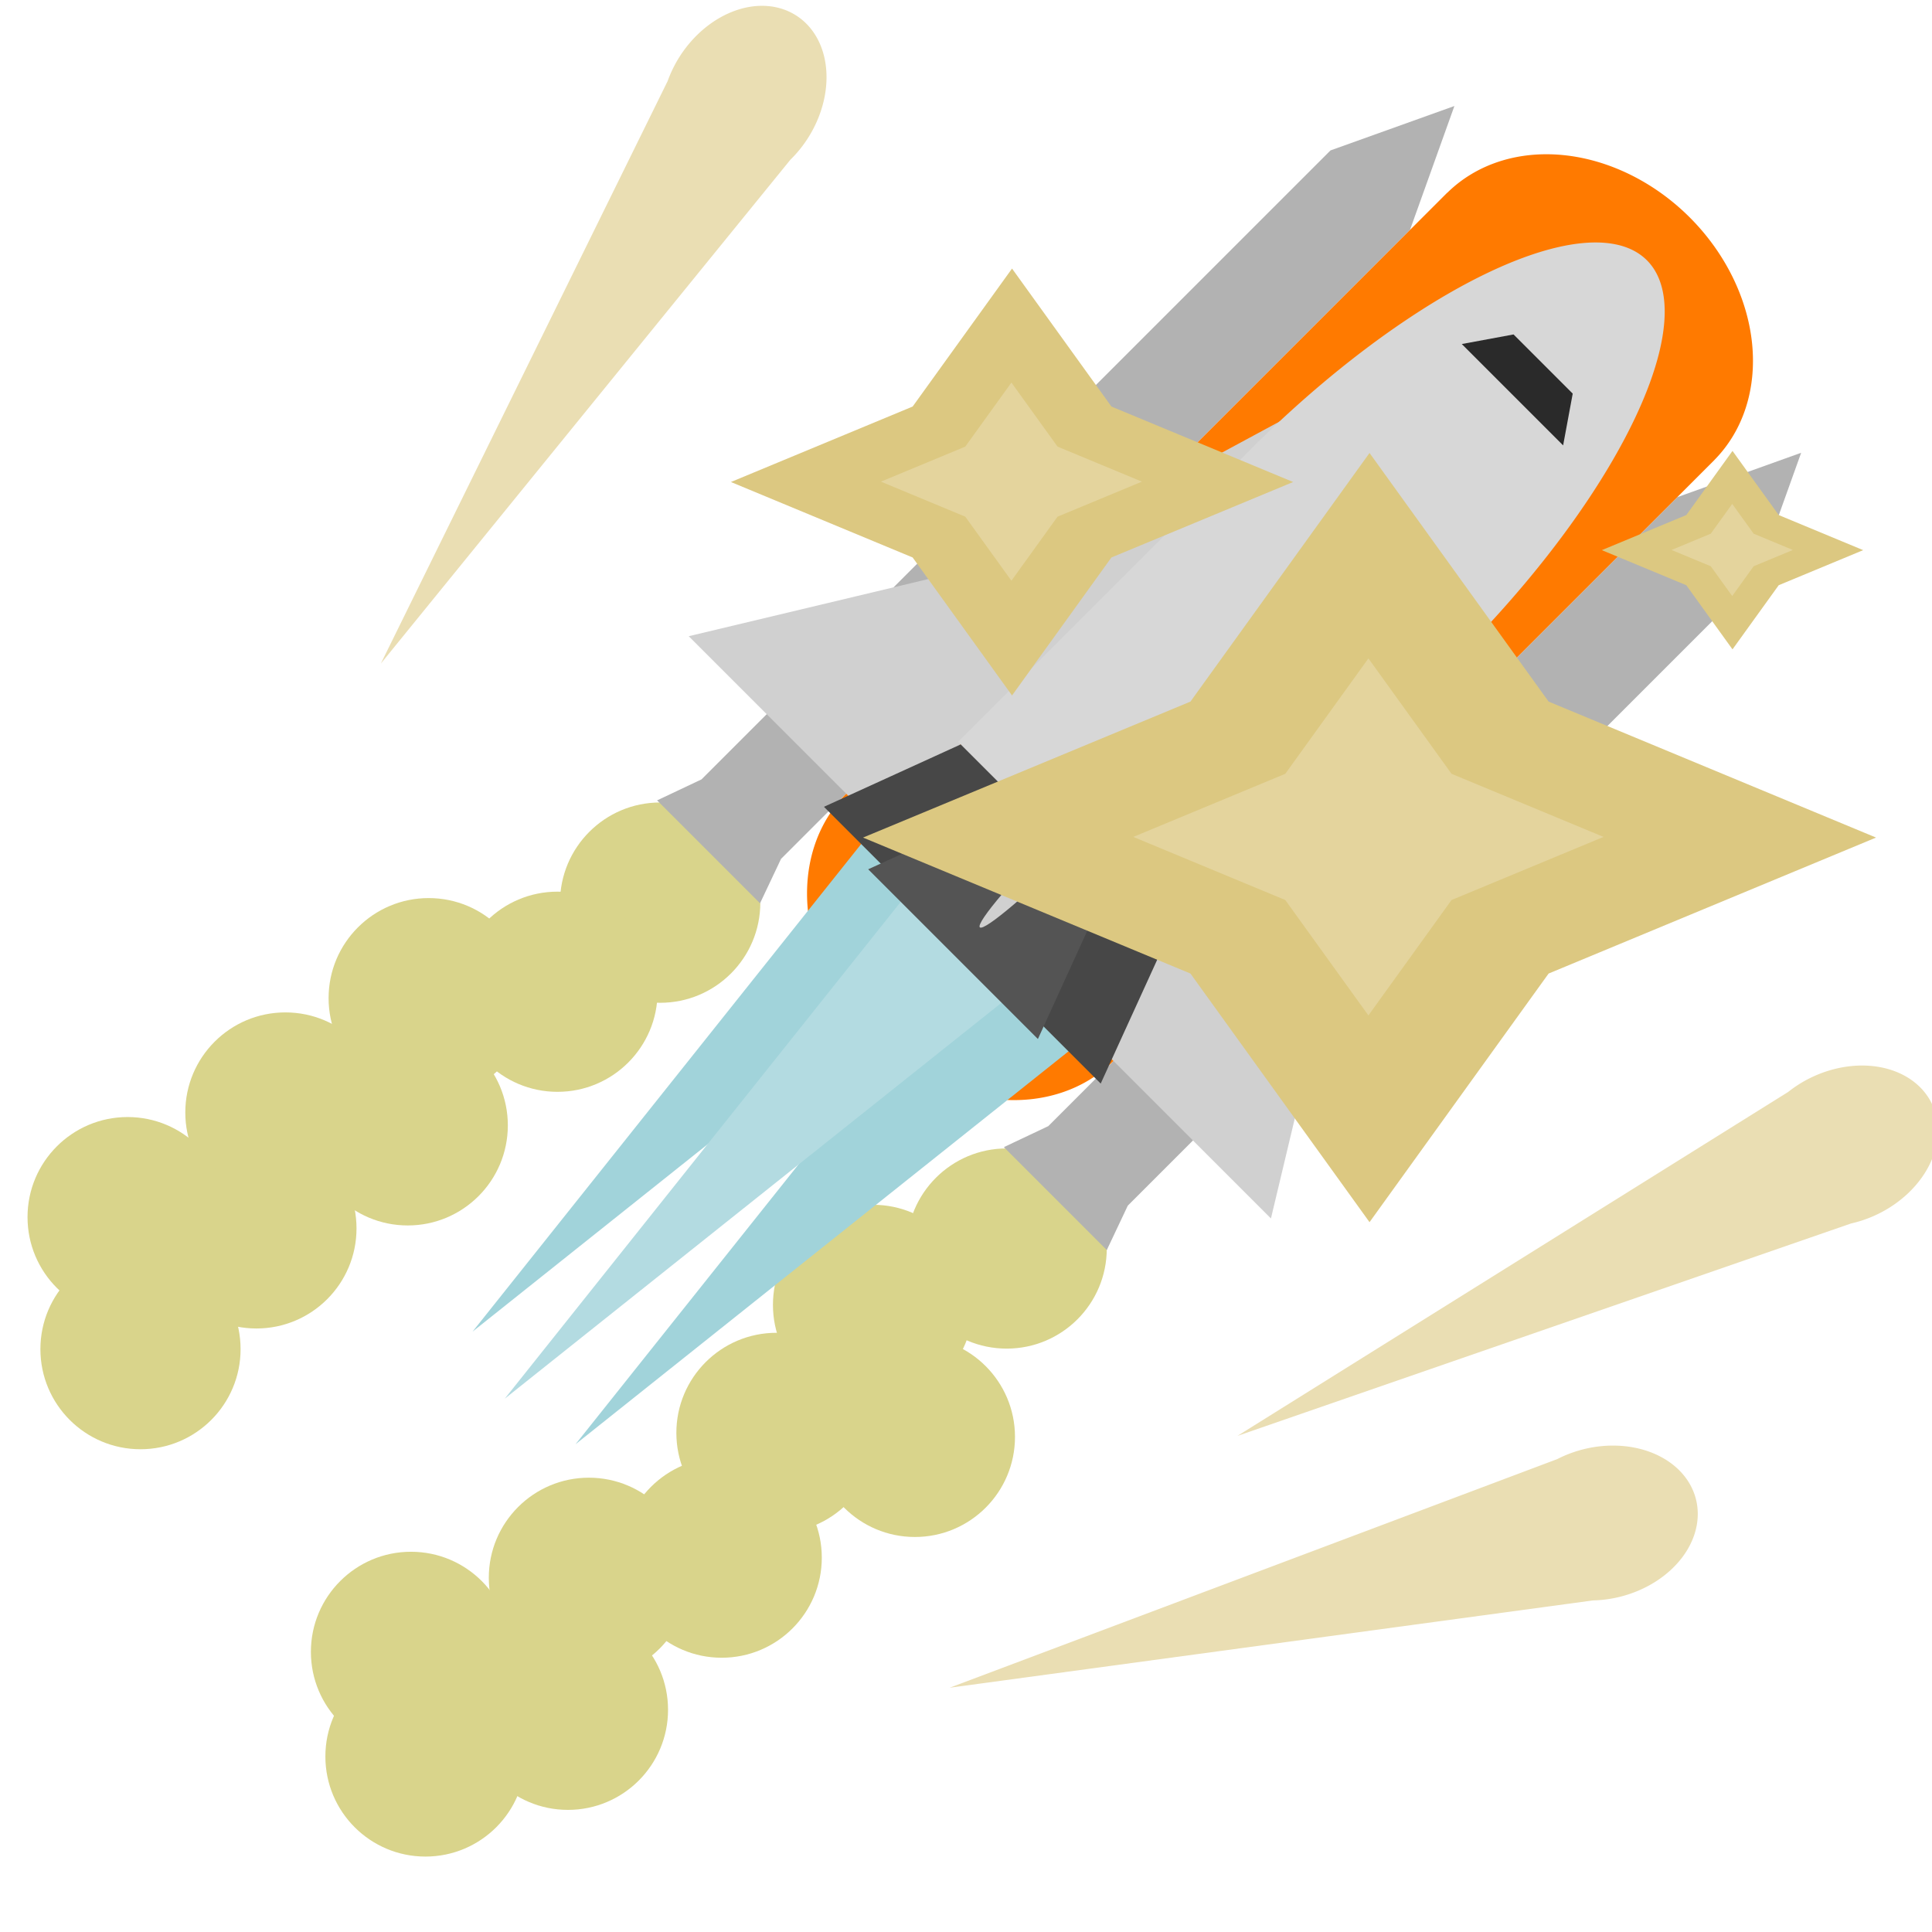 <?xml version="1.0" encoding="UTF-8" standalone="no"?>
<!-- Created with Inkscape (http://www.inkscape.org/) -->

<svg
   width="300"
   height="300"
   viewBox="0 0 79.375 79.375"
   version="1.1"
   id="svg1"
   inkscape:version="1.3.2 (091e20e, 2023-11-25, custom)"
   sodipodi:docname="space_shuttle.svg"
   xmlns:inkscape="http://www.inkscape.org/namespaces/inkscape"
   xmlns:sodipodi="http://sodipodi.sourceforge.net/DTD/sodipodi-0.dtd"
   xmlns="http://www.w3.org/2000/svg"
   xmlns:svg="http://www.w3.org/2000/svg">
  <sodipodi:namedview
     id="namedview1"
     pagecolor="#000000"
     bordercolor="#000000"
     borderopacity="0.25"
     inkscape:showpageshadow="2"
     inkscape:pageopacity="0.0"
     inkscape:pagecheckerboard="0"
     inkscape:deskcolor="#d1d1d1"
     inkscape:document-units="mm"
     inkscape:zoom="2"
     inkscape:cx="88.75"
     inkscape:cy="126.75"
     inkscape:window-width="2560"
     inkscape:window-height="1057"
     inkscape:window-x="-8"
     inkscape:window-y="-8"
     inkscape:window-maximized="1"
     inkscape:current-layer="g22" />
  <defs
     id="defs1" />
  <g
     id="g4"
     inkscape:label="rocket smoke"
     inkscape:highlight-color="#444444">
    <g
       id="g19"
       inkscape:label="booster smoke">
      <circle
         style="fill:#d9d48b;fill-opacity:1;stroke-width:0.469;paint-order:stroke fill markers"
         id="path4"
         cx="-43.562"
         cy="75.414"
         r="7.034"
         transform="matrix(0.585,0,0,0.585,52.606,-7.033)"
         inkscape:label="plume" />
      <circle
         style="fill:#d9d48b;fill-opacity:1;stroke-width:0.274;paint-order:stroke fill markers"
         id="circle4"
         cx="41.359"
         cy="51.295"
         r="4.112"
         inkscape:label="plume" />
      <circle
         style="fill:#d9d48b;fill-opacity:1;stroke-width:0.274;paint-order:stroke fill markers"
         id="circle5"
         cx="35.868"
         cy="53.61"
         r="4.112"
         inkscape:label="plume" />
      <circle
         style="fill:#d9d48b;fill-opacity:1;stroke-width:0.274;paint-order:stroke fill markers"
         id="circle6"
         cx="37.588"
         cy="59.034"
         r="4.112"
         inkscape:label="plume" />
      <circle
         style="fill:#d9d48b;fill-opacity:1;stroke-width:0.274;paint-order:stroke fill markers"
         id="circle7"
         cx="31.9"
         cy="58.869"
         r="4.112"
         inkscape:label="plume" />
      <circle
         style="fill:#d9d48b;fill-opacity:1;stroke-width:0.274;paint-order:stroke fill markers"
         id="circle8"
         cx="29.651"
         cy="63.995"
         r="4.112"
         inkscape:label="plume" />
      <circle
         style="fill:#d9d48b;fill-opacity:1;stroke-width:0.274;paint-order:stroke fill markers"
         id="circle9"
         cx="24.194"
         cy="64.822"
         r="4.112"
         inkscape:label="plume" />
      <circle
         style="fill:#d9d48b;fill-opacity:1;stroke-width:0.274;paint-order:stroke fill markers"
         id="circle10"
         cx="23.334"
         cy="70.246"
         r="4.112"
         inkscape:label="plume" />
      <circle
         style="fill:#d9d48b;fill-opacity:1;stroke-width:0.274;paint-order:stroke fill markers"
         id="circle11"
         cx="16.885"
         cy="67.865"
         r="4.112"
         inkscape:label="plume" />
      <circle
         style="fill:#d9d48b;fill-opacity:1;stroke-width:0.274;paint-order:stroke fill markers"
         id="circle12"
         cx="17.48"
         cy="72.164"
         r="4.112"
         inkscape:label="plume" />
      <circle
         style="fill:#d9d48b;fill-opacity:1;stroke-width:0.274;paint-order:stroke fill markers"
         id="circle13"
         cx="22.904"
         cy="40.745"
         r="4.112"
         inkscape:label="plume" />
      <circle
         style="fill:#d9d48b;fill-opacity:1;stroke-width:0.274;paint-order:stroke fill markers"
         id="circle14"
         cx="17.612"
         cy="41.009"
         r="4.112"
         inkscape:label="plume" />
      <circle
         style="fill:#d9d48b;fill-opacity:1;stroke-width:0.274;paint-order:stroke fill markers"
         id="circle15"
         cx="16.752"
         cy="46.235"
         r="4.112"
         inkscape:label="plume" />
      <circle
         style="fill:#d9d48b;fill-opacity:1;stroke-width:0.274;paint-order:stroke fill markers"
         id="circle16"
         cx="11.725"
         cy="45.706"
         r="4.112"
         inkscape:label="plume" />
      <circle
         style="fill:#d9d48b;fill-opacity:1;stroke-width:0.274;paint-order:stroke fill markers"
         id="circle17"
         cx="10.535"
         cy="50.468"
         r="4.112"
         inkscape:label="plume" />
      <circle
         style="fill:#d9d48b;fill-opacity:1;stroke-width:0.274;paint-order:stroke fill markers"
         id="circle18"
         cx="5.243"
         cy="50.005"
         r="4.112"
         inkscape:label="plume" />
      <circle
         style="fill:#d9d48b;fill-opacity:1;stroke-width:0.274;paint-order:stroke fill markers"
         id="circle19"
         cx="5.772"
         cy="55.429"
         r="4.112"
         inkscape:label="plume" />
    </g>
  </g>
  <g
     inkscape:label="shuttle"
     inkscape:groupmode="layer"
     id="layer1"
     inkscape:highlight-color="#ff7a00"
     transform="matrix(0.413,0.413,-0.413,0.413,52.606,-7.033)">
    <g
       id="g3"
       inkscape:label="boosters">
      <path
         id="rect13"
         style="fill:#b2b2b2;fill-opacity:1;stroke-width:0.237;paint-order:stroke fill markers"
         d="m 22.44,5.135 -3.955,8.373 v 62.567 l -1.164,3.253 h 1.164 7.91 1.164 l -1.164,-3.253 v -62.567 z"
         inkscape:label="booster" />
      <path
         id="path3"
         style="fill:#b2b2b2;fill-opacity:1;stroke-width:0.237;paint-order:stroke fill markers"
         d="m 56.935,5.135 -3.955,8.373 v 62.567 l -1.164,3.253 h 1.164 7.91 1.164 l -1.164,-3.253 v -62.567 z"
         inkscape:label="booster" />
    </g>
    <path
       id="rect12"
       style="fill:#ff7a00;fill-opacity:1;stroke-width:0.429;paint-order:stroke fill markers"
       inkscape:label="tank"
       d="M 39.688,-1.03 A 13.292,10.899 0 0 0 26.402,9.8 h -0.007 V 69.59 A 13.292,10.899 0 0 0 39.688,80.489 13.292,10.899 0 0 0 52.98,69.59 V 9.8 h -0.002 A 13.292,10.899 0 0 0 39.688,-1.03 Z" />
    <g
       id="g11"
       inkscape:label="lateral wings"
       transform="translate(2.917,-3.194)">
      <path
         d="M 26.829,31.689 20.906,51.484 7.81,72.784 h 13.096 5.802 v -13.879 h 0.073 V 35.533 a 5.013,29.105 0 0 1 0.048,-3.844 z"
         style="fill:#d0d0d0;fill-opacity:1;stroke-width:0.147;paint-order:stroke fill markers"
         id="path5" />
      <path
         d="m 46.711,31.689 5.923,19.795 13.096,21.301 H 52.634 46.832 v -13.879 h -0.073 V 35.533 a 5.013,29.105 0 0 0 -0.048,-3.844 z"
         style="fill:#d0d0d0;fill-opacity:1;stroke-width:0.147;paint-order:stroke fill markers"
         id="path7" />
    </g>
    <g
       id="g20"
       inkscape:label="rocket smoke2">
      <path
         id="path20"
         style="fill:#a1d3da;fill-opacity:1;stroke-width:0.509;paint-order:stroke fill markers"
         inkscape:transform-center-x="2.8762222"
         d="m 29.224,67.661 a 5.34,6.828 0 0 0 0.218,1.929 L 34.565,114.934 39.688,69.59 a 5.34,6.828 0 0 0 0.218,-1.929 5.34,6.828 0 0 0 -5.34,-6.827 5.34,6.828 0 0 0 -5.34,6.827 z"
         inkscape:transform-center-y="2.8762224"
         inkscape:label="rocket smoke" />
      <path
         id="path21"
         style="fill:#a1d3da;fill-opacity:1;stroke-width:0.509;paint-order:stroke fill markers"
         inkscape:transform-center-x="2.8762222"
         d="m 39.947,68.14 a 5.34,6.828 0 0 0 0.218,1.929 l 5.123,45.344 5.123,-45.344 a 5.34,6.828 0 0 0 0.218,-1.929 5.34,6.828 0 0 0 -5.34,-6.827 5.34,6.828 0 0 0 -5.34,6.827 z"
         inkscape:transform-center-y="2.8762224"
         inkscape:label="rocket smoke" />
      <path
         id="path19"
         style="fill:#b3dbe1;fill-opacity:1;stroke-width:0.509;paint-order:stroke fill markers"
         inkscape:transform-center-x="2.8762222"
         d="m 34.161,69.388 a 6.828,5.34 90 0 0 0.218,1.929 l 5.123,45.344 5.123,-45.344 a 6.828,5.34 90 0 0 0.218,-1.929 6.828,5.34 90 0 0 -5.34,-6.827 6.828,5.34 90 0 0 -5.34,6.827 z"
         inkscape:transform-center-y="2.8762224"
         inkscape:label="rocket smoke"
         transform="translate(-1.1768921e-6)" />
    </g>
    <g
       id="g10"
       inkscape:label="engines"
       transform="translate(3.161,-3.194)">
      <path
         sodipodi:type="star"
         style="fill:#474747;fill-opacity:1;stroke-width:0.265;paint-order:stroke fill markers"
         id="path8"
         inkscape:flatsided="true"
         sodipodi:sides="3"
         sodipodi:cx="27.164633"
         sodipodi:cy="76.75087"
         sodipodi:r1="9.7474747"
         sodipodi:r2="4.8737373"
         sodipodi:arg1="-1.5707963"
         sodipodi:arg2="-0.52359878"
         inkscape:rounded="0"
         inkscape:randomized="0"
         d="m 27.165,67.003 8.442,14.621 -16.883,0 z"
         inkscape:transform-center-y="-3.766355"
         transform="matrix(1,0,0,1.546,4.053,-51.646)" />
      <path
         sodipodi:type="star"
         style="fill:#474747;fill-opacity:1;stroke-width:0.265;paint-order:stroke fill markers"
         id="path9"
         inkscape:flatsided="true"
         sodipodi:sides="3"
         sodipodi:cx="27.164633"
         sodipodi:cy="76.75087"
         sodipodi:r1="9.7474747"
         sodipodi:r2="4.8737373"
         sodipodi:arg1="-1.5707963"
         sodipodi:arg2="-0.52359878"
         inkscape:rounded="0"
         inkscape:randomized="0"
         d="m 27.165,67.003 8.442,14.621 -16.883,0 z"
         inkscape:transform-center-y="-3.766355"
         transform="matrix(1,0,0,1.546,14.703,-51.646)" />
      <path
         sodipodi:type="star"
         style="fill:#545454;fill-opacity:1;stroke-width:0.265;paint-order:stroke fill markers"
         id="path10"
         inkscape:flatsided="true"
         sodipodi:sides="3"
         sodipodi:cx="27.164633"
         sodipodi:cy="76.75087"
         sodipodi:r1="9.7474747"
         sodipodi:r2="4.8737373"
         sodipodi:arg1="-1.5707963"
         sodipodi:arg2="-0.52359878"
         inkscape:rounded="0"
         inkscape:randomized="0"
         d="m 27.165,67.003 8.442,14.621 -16.883,0 z"
         inkscape:transform-center-y="-3.766355"
         transform="matrix(1,0,0,1.546,9.362,-50.74)" />
    </g>
    <path
       id="path1"
       style="fill:#d7d7d7;fill-opacity:1;stroke-width:0.257;paint-order:stroke fill markers"
       d="M 39.688,3.233 A 10.305,29.105 0 0 0 29.382,32.339 V 61.443 H 39.688 49.993 V 32.339 A 10.305,29.105 0 0 0 39.688,3.233 Z"
       inkscape:label="body" />
    <ellipse
       style="fill:#d0d0d0;fill-opacity:1;stroke-width:0.195;paint-order:stroke fill markers"
       id="path2"
       cx="39.688"
       cy="60.018"
       rx="0.776"
       ry="9.572"
       inkscape:label="fin tail" />
    <path
       id="rect11"
       style="fill:#2a2a2a;fill-opacity:1;stroke-width:0.223;paint-order:stroke fill markers"
       d="m 36.744,13.555 -2.098,3.052 h 5.041 5.041 l -2.098,-3.052 h -2.943 z"
       inkscape:label="window" />
  </g>
  <g
     id="g22"
     inkscape:label="explosion"
     inkscape:highlight-color="#ffc700">
    <g
       id="g23"
       inkscape:label="plume">
      <path
         sodipodi:type="star"
         style="fill:#dcc881;fill-opacity:1;stroke-width:0.453;paint-order:stroke fill markers"
         id="path22"
         inkscape:flatsided="false"
         sodipodi:sides="4"
         sodipodi:cx="82.107033"
         sodipodi:cy="43"
         sodipodi:r1="59.62722"
         sodipodi:r2="29.81362"
         sodipodi:arg1="1.5707963"
         sodipodi:arg2="2.3561945"
         inkscape:rounded="0"
         inkscape:randomized="0"
         d="M 82.107,102.627 61.026,64.081 22.48,43 61.026,21.919 82.107,-16.627 l 21.081,38.546 38.546,21.081 -38.546,21.081 z"
         transform="matrix(0.349,0,0,0.265,27.611,23.016)"
         inkscape:label="exterior plume" />
      <path
         sodipodi:type="star"
         style="fill:#e4d49d;fill-opacity:1;stroke-width:0.453;paint-order:stroke fill markers"
         id="path23"
         inkscape:flatsided="false"
         sodipodi:sides="4"
         sodipodi:cx="82.107033"
         sodipodi:cy="43"
         sodipodi:r1="59.62722"
         sodipodi:r2="29.81362"
         sodipodi:arg1="1.5707963"
         sodipodi:arg2="2.3561945"
         inkscape:rounded="0"
         inkscape:randomized="0"
         d="M 82.107,102.627 61.026,64.081 22.48,43 61.026,21.919 82.107,-16.627 l 21.081,38.546 38.546,21.081 -38.546,21.081 z"
         transform="matrix(0.162,0,0,0.123,42.919,29.095)"
         inkscape:label="exterior plume" />
    </g>
    <g
       id="g25"
       inkscape:label="plume"
       transform="matrix(0.555,0,0,0.555,10.351,0.705)">
      <path
         sodipodi:type="star"
         style="fill:#dcc881;fill-opacity:1;stroke-width:0.453;paint-order:stroke fill markers"
         id="path24"
         inkscape:flatsided="false"
         sodipodi:sides="4"
         sodipodi:cx="82.107033"
         sodipodi:cy="43"
         sodipodi:r1="59.62722"
         sodipodi:r2="29.81362"
         sodipodi:arg1="1.5707963"
         sodipodi:arg2="2.3561945"
         inkscape:rounded="0"
         inkscape:randomized="0"
         d="M 82.107,102.627 61.026,64.081 22.48,43 61.026,21.919 82.107,-16.627 l 21.081,38.546 38.546,21.081 -38.546,21.081 z"
         transform="matrix(0.349,0,0,0.265,27.611,23.016)"
         inkscape:label="exterior plume" />
      <path
         sodipodi:type="star"
         style="fill:#e4d49d;fill-opacity:1;stroke-width:0.453;paint-order:stroke fill markers"
         id="path25"
         inkscape:flatsided="false"
         sodipodi:sides="4"
         sodipodi:cx="82.107033"
         sodipodi:cy="43"
         sodipodi:r1="59.62722"
         sodipodi:r2="29.81362"
         sodipodi:arg1="1.5707963"
         sodipodi:arg2="2.3561945"
         inkscape:rounded="0"
         inkscape:randomized="0"
         d="M 82.107,102.627 61.026,64.081 22.48,43 61.026,21.919 82.107,-16.627 l 21.081,38.546 38.546,21.081 -38.546,21.081 z"
         transform="matrix(0.162,0,0,0.123,42.919,29.095)"
         inkscape:label="exterior plume" />
    </g>
    <g
       id="g27"
       inkscape:label="plume"
       transform="matrix(0.258,0,0,0.258,56.662,13.724)">
      <path
         sodipodi:type="star"
         style="fill:#dcc881;fill-opacity:1;stroke-width:0.453;paint-order:stroke fill markers"
         id="path26"
         inkscape:flatsided="false"
         sodipodi:sides="4"
         sodipodi:cx="82.107033"
         sodipodi:cy="43"
         sodipodi:r1="59.62722"
         sodipodi:r2="29.81362"
         sodipodi:arg1="1.5707963"
         sodipodi:arg2="2.3561945"
         inkscape:rounded="0"
         inkscape:randomized="0"
         d="M 82.107,102.627 61.026,64.081 22.48,43 61.026,21.919 82.107,-16.627 l 21.081,38.546 38.546,21.081 -38.546,21.081 z"
         transform="matrix(0.349,0,0,0.265,27.611,23.016)"
         inkscape:label="exterior plume" />
      <path
         sodipodi:type="star"
         style="fill:#e4d49d;fill-opacity:1;stroke-width:0.453;paint-order:stroke fill markers"
         id="path27"
         inkscape:flatsided="false"
         sodipodi:sides="4"
         sodipodi:cx="82.107033"
         sodipodi:cy="43"
         sodipodi:r1="59.62722"
         sodipodi:r2="29.81362"
         sodipodi:arg1="1.5707963"
         sodipodi:arg2="2.3561945"
         inkscape:rounded="0"
         inkscape:randomized="0"
         d="M 82.107,102.627 61.026,64.081 22.48,43 61.026,21.919 82.107,-16.627 l 21.081,38.546 38.546,21.081 -38.546,21.081 z"
         transform="matrix(0.162,0,0,0.123,42.919,29.095)"
         inkscape:label="exterior plume" />
    </g>
    <path
       id="path21-0"
       style="fill:#eadeb3;fill-opacity:1;stroke-width:0.298;paint-order:stroke fill markers"
       inkscape:transform-center-x="1.8633217"
       d="M 27.931,2.313 A 3.122,3.991 32.66 0 0 27.43,3.331 L 15.647,27.262 32.472,6.563 A 3.122,3.991 32.66 0 0 33.188,5.682 3.122,3.991 32.66 0 0 32.713,0.638 3.122,3.991 32.66 0 0 27.931,2.313 Z"
       inkscape:transform-center-y="3.6779936"
       inkscape:label="debri" />
    <path
       id="path28"
       style="fill:#eadeb3;fill-opacity:1;stroke-width:0.298;paint-order:stroke fill markers"
       inkscape:transform-center-x="4.4279442"
       d="m 65.044,59.545 a 3.122,3.991 75.826 0 0 -1.062,0.4 l -24.966,9.394 26.432,-3.587 a 3.122,3.991 75.826 0 0 1.124,-0.153 3.122,3.991 75.826 0 0 3.105,-4.004 3.122,3.991 75.826 0 0 -4.634,-2.05 z"
       inkscape:transform-center-y="0.026060664"
       inkscape:label="debri" />
    <path
       id="path29"
       style="fill:#eadeb3;fill-opacity:1;stroke-width:0.298;paint-order:stroke fill markers"
       inkscape:transform-center-x="4.0337507"
       d="m 74.428,44.261 a 3.122,3.991 64.458 0 0 -0.962,0.601 L 50.841,58.992 76.048,50.266 A 3.122,3.991 64.458 0 0 77.12,49.894 3.122,3.991 64.458 0 0 79.375,45.357 3.122,3.991 64.458 0 0 74.428,44.261 Z"
       inkscape:transform-center-y="1.1958549"
       inkscape:label="debri" />
  </g>
</svg>
